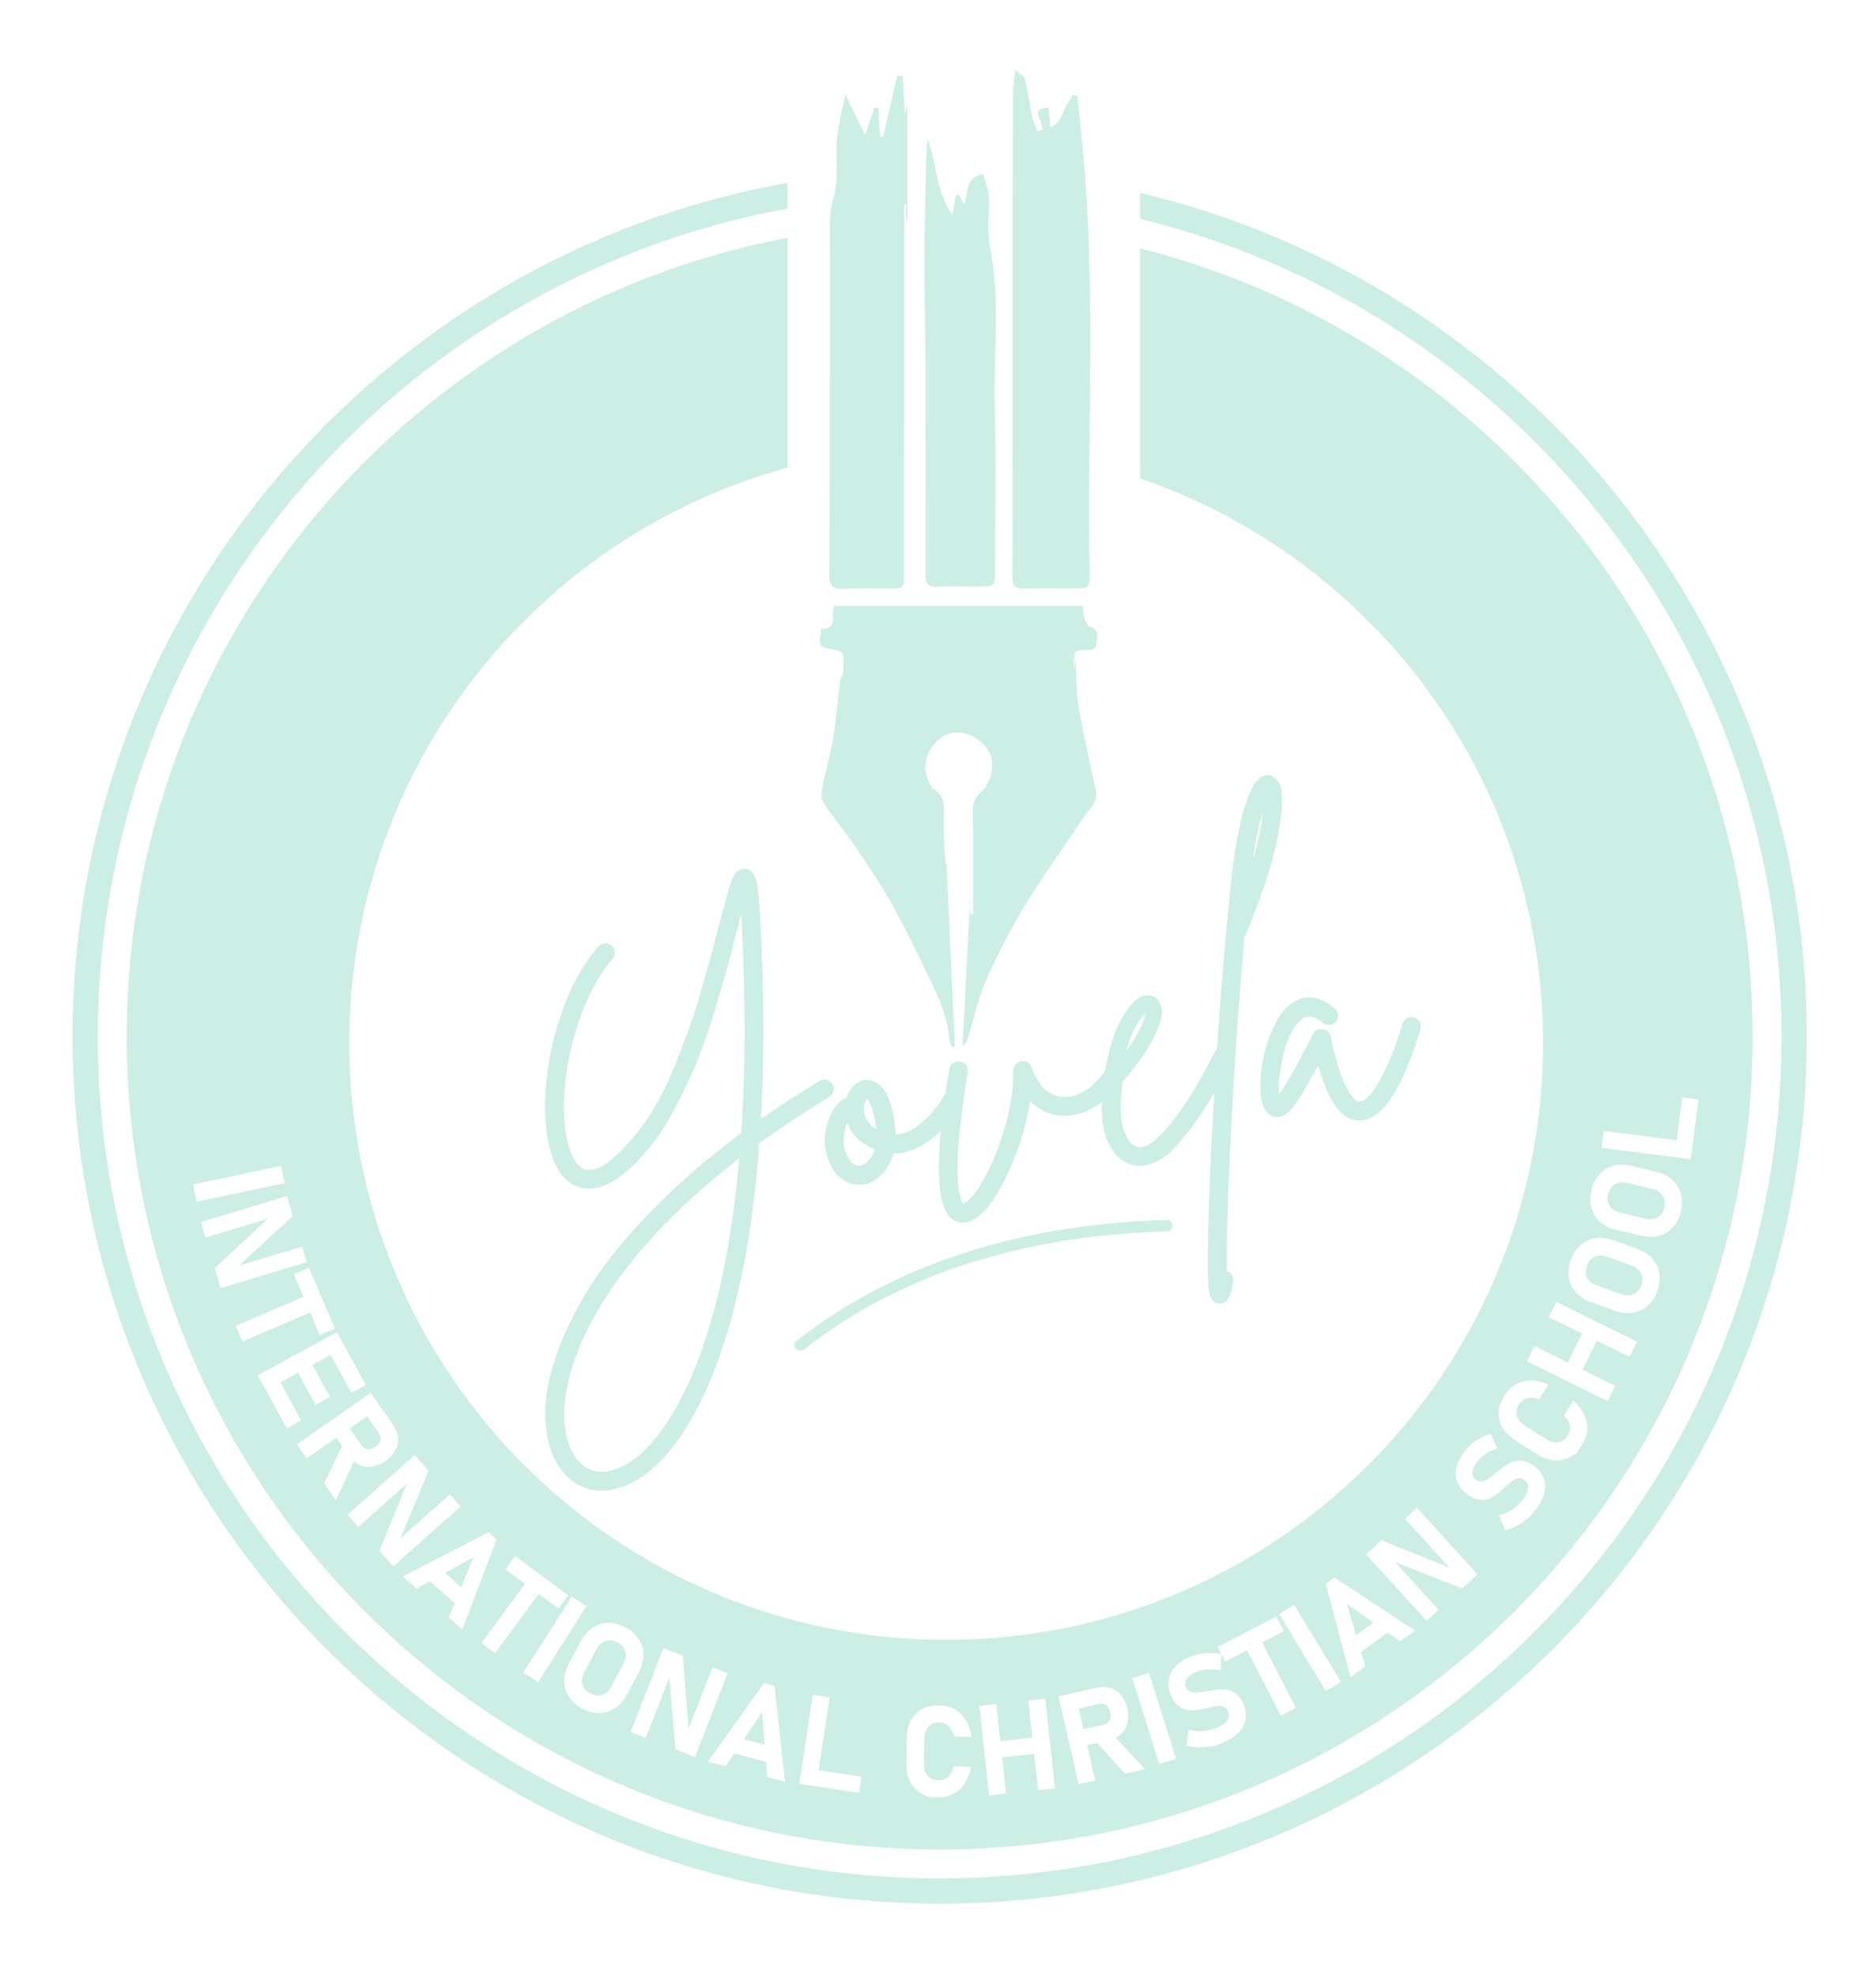 <svg width="132" height="139" viewBox="0 0 132 139" fill="none" xmlns="http://www.w3.org/2000/svg">
<path d="M57.8 44.239C59.001 44.263 58.41 43.239 58.699 42.629H76.206C76.229 42.896 76.208 43.197 76.291 43.466C76.362 43.701 76.511 44.038 76.695 44.09C77.407 44.293 77.167 44.827 77.152 45.258C77.136 45.752 76.746 45.717 76.378 45.725C75.533 45.741 75.476 45.849 75.614 47.066C75.635 46.852 75.655 46.639 75.687 46.307C75.744 47.451 75.724 48.482 75.864 49.489C76.046 50.791 76.351 52.077 76.614 53.367C76.757 54.07 76.901 54.775 77.086 55.469C77.345 56.432 76.599 56.965 76.175 57.613C74.872 59.603 73.447 61.517 72.212 63.548C71.157 65.284 70.205 67.098 69.386 68.956C68.795 70.299 68.499 71.772 68.063 73.185C68.017 73.335 67.921 73.471 67.73 73.585C67.902 70.205 68.075 66.825 68.248 63.446C68.231 63.443 68.215 63.44 68.199 63.438C68.223 63.733 68.248 64.028 68.272 64.324H68.466C68.466 61.896 68.483 59.467 68.454 57.04C68.447 56.449 68.648 56.038 69.08 55.663C69.811 55.028 70.031 53.534 69.538 52.795C68.829 51.732 67.541 51.246 66.595 51.684C65.502 52.19 64.845 53.547 65.205 54.63C65.312 54.953 65.465 55.343 65.722 55.515C66.388 55.963 66.445 56.57 66.426 57.272C66.397 58.442 66.419 59.611 66.544 60.78C66.575 60.7 66.607 60.621 66.595 60.649C66.791 64.917 66.991 69.276 67.191 73.635C67.126 73.645 67.061 73.656 66.996 73.665C66.931 73.522 66.82 73.383 66.809 73.237C66.673 71.231 65.721 69.511 64.876 67.76C64.158 66.272 63.426 64.785 62.606 63.352C61.834 62.004 60.963 60.709 60.087 59.425C59.392 58.404 58.572 57.464 57.915 56.421C57.722 56.114 57.83 55.564 57.911 55.148C58.109 54.135 58.43 53.144 58.593 52.128C58.817 50.735 58.937 49.325 59.115 47.925C59.14 47.735 59.289 47.56 59.312 47.37C59.351 47.047 59.312 46.716 59.347 46.392C59.395 45.927 59.142 45.775 58.743 45.72C57.634 45.568 57.569 45.465 57.8 44.239Z" fill="#CDEEE4"/>
<path d="M71.427 4.905C71.783 5.234 72.072 5.371 72.118 5.565C72.322 6.436 72.439 7.326 72.625 8.202C72.7 8.557 72.871 8.89 72.999 9.233L73.35 9.13C73.286 8.875 73.258 8.604 73.152 8.366C72.899 7.798 73.001 7.637 73.776 7.574C73.816 8.009 73.856 8.447 73.902 8.953C74.656 8.646 74.749 7.944 75.045 7.392C75.18 7.141 75.341 6.905 75.49 6.663C75.598 6.695 75.707 6.728 75.814 6.761C75.96 8.221 76.117 9.68 76.248 11.141C77.115 20.802 76.483 30.486 76.672 40.157C76.696 41.411 76.675 41.411 75.424 41.409C74.294 41.407 73.163 41.381 72.034 41.415C71.408 41.435 71.237 41.204 71.238 40.587C71.255 32.052 71.246 23.517 71.249 14.981C71.251 12.147 71.263 9.311 71.284 6.476C71.287 6.038 71.361 5.601 71.427 4.905Z" fill="#CDEEE4"/>
<path d="M63.748 15.524V14.411C63.713 14.41 63.678 14.408 63.644 14.407C63.635 14.599 63.618 14.792 63.618 14.985C63.613 23.445 63.611 31.906 63.606 40.367C63.606 41.413 63.603 41.411 62.585 41.411C61.48 41.411 60.373 41.377 59.271 41.428C58.549 41.461 58.343 41.114 58.346 40.488C58.361 37.303 58.38 34.117 58.385 30.933C58.392 26.238 58.378 21.543 58.397 16.849C58.401 15.914 58.346 14.929 58.614 14.058C59.077 12.556 58.744 11.05 58.912 9.559C59.015 8.647 59.26 7.75 59.478 6.662C60.027 7.773 60.459 8.648 60.879 9.498C61.077 8.898 61.293 8.248 61.507 7.596C61.604 7.593 61.701 7.59 61.797 7.587C61.842 8.259 61.888 8.931 61.934 9.603C62.002 9.605 62.069 9.607 62.138 9.609C62.471 8.179 62.805 6.749 63.138 5.319C63.261 5.325 63.385 5.33 63.508 5.335C63.561 6.22 63.614 7.103 63.671 8.042C63.718 7.852 63.757 7.699 63.842 7.358V15.504C63.811 15.511 63.779 15.517 63.748 15.524Z" fill="#CDEEE4"/>
<path d="M65.282 9.781C65.906 11.494 65.828 13.389 67.009 15.111C67.12 14.514 67.191 14.124 67.264 13.734C67.326 13.721 67.388 13.708 67.451 13.695C67.564 13.885 67.676 14.076 67.852 14.371C68.145 13.569 67.871 12.505 69.17 12.253C69.298 12.721 69.54 13.255 69.574 13.803C69.646 14.979 69.427 16.198 69.653 17.334C70.406 21.116 69.897 24.92 69.996 28.71C70.096 32.525 70.017 36.343 70.017 40.16C70.017 41.235 69.987 41.267 68.929 41.269C67.95 41.27 66.968 41.224 65.992 41.282C65.269 41.326 65.108 41.035 65.11 40.373C65.129 35.527 65.126 30.68 65.114 25.834C65.106 23.098 65.043 20.362 65.052 17.626C65.061 15.243 65.134 12.861 65.187 10.478C65.192 10.245 65.249 10.014 65.282 9.781Z" fill="#CDEEE4"/>
<path fill-rule="evenodd" clip-rule="evenodd" d="M42.339 104.878C41.678 104.878 41.066 104.705 40.513 104.362C39.791 103.915 39.233 103.214 38.856 102.282C38.507 101.392 38.342 100.349 38.366 99.18C38.39 98.014 38.679 96.65 39.223 95.128C39.763 93.61 40.558 92.023 41.582 90.41C42.609 88.795 44.051 87.031 45.867 85.166C47.666 83.314 49.783 81.481 52.16 79.716C52.466 75.127 52.467 70.031 52.164 64.567C52.163 64.547 52.162 64.527 52.161 64.507L52.158 64.461C52.156 64.419 52.154 64.379 52.151 64.338L51.854 65.477C51.557 66.636 51.313 67.565 51.124 68.263C50.934 68.959 50.644 69.943 50.235 71.271C49.834 72.572 49.443 73.696 49.072 74.614C48.703 75.526 48.243 76.522 47.707 77.575C47.169 78.632 46.615 79.544 46.061 80.285C44.147 82.745 42.517 83.819 41.089 83.6C40.1 83.464 39.356 82.74 38.883 81.45C38.454 80.266 38.283 78.745 38.376 76.928C38.468 75.116 38.843 73.236 39.489 71.34C40.138 69.435 41.016 67.84 42.098 66.599C42.214 66.466 42.37 66.389 42.547 66.371C42.733 66.353 42.895 66.406 43.031 66.525C43.166 66.644 43.242 66.795 43.26 66.975C43.277 67.16 43.224 67.323 43.104 67.46C42.155 68.566 41.37 70.011 40.77 71.754C40.168 73.502 39.811 75.236 39.712 76.906C39.613 78.568 39.757 79.945 40.14 81.004C40.438 81.79 40.829 82.227 41.302 82.3C42.19 82.437 43.434 81.48 44.993 79.474C45.441 78.9 45.882 78.228 46.303 77.477C46.727 76.724 47.121 75.885 47.476 74.989C47.841 74.065 48.166 73.222 48.438 72.479C48.717 71.724 49.009 70.819 49.305 69.787C49.603 68.749 49.828 67.951 49.98 67.396C50.132 66.844 50.33 66.095 50.575 65.149C51.03 63.389 51.338 62.313 51.517 61.861C51.778 61.204 52.171 61.104 52.462 61.129C52.705 61.151 53.033 61.304 53.205 61.91C53.325 62.331 53.416 63.178 53.484 64.498C53.771 69.58 53.791 74.365 53.544 78.727C54.84 77.814 56.222 76.916 57.655 76.057C57.801 75.966 57.969 75.939 58.149 75.979C58.327 76.02 58.466 76.116 58.561 76.263C58.656 76.416 58.683 76.583 58.642 76.763C58.6 76.943 58.504 77.08 58.354 77.175C56.597 78.248 54.942 79.341 53.431 80.426C53.026 85.972 52.174 90.749 50.897 94.624C49.962 97.496 48.818 99.843 47.495 101.599C46.159 103.374 44.725 104.437 43.231 104.76C43.164 104.788 43.071 104.812 42.976 104.827C42.759 104.862 42.546 104.878 42.339 104.878ZM52.018 81.493C47.661 84.864 44.377 88.358 42.253 91.885C41.1 93.792 40.323 95.648 39.943 97.398C39.566 99.135 39.62 100.616 40.105 101.8C40.372 102.468 40.757 102.958 41.251 103.256C41.743 103.552 42.294 103.622 42.929 103.476C44.154 103.199 45.373 102.242 46.552 100.632C47.746 99 48.785 96.835 49.639 94.197L49.639 94.195C50.789 90.69 51.589 86.418 52.018 81.493Z" fill="#CDEEE4"/>
<path fill-rule="evenodd" clip-rule="evenodd" d="M60.47 83.35C60.065 83.35 59.698 83.243 59.36 83.034C58.943 82.779 58.614 82.38 58.385 81.851C58.026 81.037 57.936 80.206 58.119 79.384C58.3 78.562 58.657 77.911 59.18 77.45C59.281 77.351 59.41 77.294 59.556 77.285C59.662 76.925 59.834 76.626 60.069 76.391C60.343 76.116 60.661 75.977 61.015 75.977H61.025C61.233 75.987 61.426 76.041 61.605 76.139C61.785 76.238 61.972 76.401 62.162 76.626C62.358 76.859 62.528 77.216 62.68 77.719C62.824 78.196 62.935 78.785 63.008 79.47C63.016 79.592 63.019 79.709 63.018 79.826C63.573 79.806 64.161 79.547 64.768 79.055C65.453 78.498 66.015 77.819 66.439 77.041C66.463 77 66.491 76.962 66.521 76.928C66.601 76.382 66.691 75.81 66.791 75.214C66.81 75.048 66.905 74.901 67.064 74.795C67.213 74.693 67.38 74.656 67.56 74.683C67.743 74.715 67.886 74.805 67.989 74.949C68.096 75.098 68.13 75.27 68.092 75.461C67.84 77.001 67.654 78.388 67.539 79.574C67.422 80.769 67.365 81.689 67.37 82.305C67.374 82.918 67.416 83.43 67.496 83.829C67.599 84.353 67.656 84.514 67.681 84.564C67.725 84.654 67.755 84.674 67.755 84.674C67.759 84.682 67.783 84.678 67.835 84.647C68.262 84.43 68.743 83.831 69.281 82.856C69.831 81.861 70.314 80.644 70.719 79.237C71.12 77.833 71.314 76.519 71.295 75.331C71.292 75.167 71.347 75.022 71.458 74.897C71.555 74.785 71.681 74.703 71.829 74.658C72.204 74.601 72.465 74.754 72.586 75.094C73.054 76.396 73.747 77.072 74.706 77.162C75.242 77.225 75.798 77.075 76.361 76.73C76.912 76.391 77.384 75.907 77.765 75.292C78.001 73.87 78.367 72.687 78.856 71.772C79.416 70.722 79.976 70.156 80.568 70.044C81.027 69.957 81.38 70.117 81.589 70.519C81.879 71.026 81.774 71.786 81.264 72.835C80.784 73.819 80.019 74.924 78.992 76.118C78.901 76.768 78.856 77.372 78.859 77.913C78.862 78.461 78.901 78.895 78.974 79.202C79.046 79.508 79.144 79.769 79.266 79.98C79.418 80.246 79.513 80.363 79.565 80.414C79.646 80.492 79.728 80.555 79.809 80.602C80.288 80.846 80.835 80.663 81.478 80.025C82.766 78.775 84.122 76.726 85.51 73.936C85.546 73.876 85.587 73.822 85.633 73.777C85.903 69.705 86.217 65.915 86.573 62.452C86.621 61.999 86.674 61.525 86.733 61.026C86.792 60.529 86.888 59.909 87.029 59.131C87.167 58.371 87.317 57.691 87.473 57.11C87.631 56.524 87.832 55.982 88.07 55.497C88.33 54.971 88.609 54.672 88.923 54.582C89.254 54.465 89.57 54.55 89.825 54.825C90.302 55.337 90.338 56.614 89.934 58.729C89.543 60.778 88.755 63.19 87.595 65.899L87.561 65.951C87.175 70.3 86.86 74.871 86.624 79.537C86.389 84.114 86.287 87.436 86.316 89.418C86.461 89.465 86.578 89.549 86.665 89.67C86.771 89.82 86.804 89.993 86.765 90.183C86.71 90.482 86.664 90.711 86.627 90.865C86.587 91.034 86.513 91.205 86.406 91.374C86.282 91.568 86.126 91.682 85.941 91.713C85.897 91.719 85.854 91.721 85.809 91.721C85.78 91.721 85.75 91.72 85.719 91.717C85.478 91.673 85.19 91.506 85.076 90.947C84.998 90.558 84.968 89.595 84.987 88.084C85.003 86.246 85.083 83.795 85.225 80.802C85.292 79.472 85.364 78.165 85.439 76.883C84.405 78.652 83.389 80.028 82.403 80.991C81.83 81.547 81.218 81.879 80.582 81.98C80.446 82 80.312 82.012 80.181 82.012C79.829 82.012 79.496 81.934 79.188 81.78C78.941 81.65 78.712 81.463 78.501 81.223C78.292 80.985 78.087 80.638 77.892 80.189C77.697 79.74 77.576 79.125 77.535 78.36C77.521 78.097 77.518 77.819 77.528 77.525C77.351 77.662 77.166 77.787 76.975 77.9C76.181 78.372 75.367 78.563 74.567 78.482C73.761 78.404 73.06 78.058 72.479 77.45C72.271 78.85 71.872 80.275 71.291 81.689C70.871 82.739 70.409 83.638 69.919 84.361C69.419 85.101 68.927 85.596 68.459 85.832C68.281 85.918 68.108 85.975 67.942 86.002C67.867 86.013 67.794 86.019 67.721 86.019C67.461 86.019 67.223 85.941 67.011 85.786C66.132 85.134 65.861 83.088 66.197 79.569C65.96 79.799 65.709 80.013 65.444 80.211C64.607 80.835 63.759 81.151 62.919 81.151H62.867C62.711 81.72 62.452 82.201 62.095 82.582C61.705 83.002 61.258 83.254 60.769 83.332C60.667 83.343 60.568 83.35 60.47 83.35ZM61.009 77.327C60.988 77.345 60.959 77.376 60.92 77.434C60.854 77.535 60.811 77.665 60.793 77.829C60.752 78.157 60.819 78.48 60.992 78.793C61.125 79.035 61.348 79.25 61.657 79.433C61.627 79.108 61.582 78.826 61.525 78.595C61.455 78.311 61.389 78.081 61.329 77.909C61.272 77.745 61.212 77.612 61.15 77.512C61.073 77.394 61.03 77.345 61.009 77.327ZM59.622 79.007C59.484 79.285 59.4 79.608 59.373 79.973C59.336 80.492 59.407 80.931 59.588 81.279C59.843 81.833 60.16 82.068 60.559 82.005C60.749 81.975 60.945 81.846 61.141 81.621C61.318 81.419 61.457 81.167 61.558 80.866C60.567 80.468 59.918 79.844 59.622 79.007ZM80.592 71.298C80.066 71.756 79.614 72.642 79.239 73.95C80.055 72.83 80.506 71.945 80.592 71.298ZM88.842 57.179C88.579 58.039 88.348 59.149 88.152 60.503C88.522 59.215 88.754 58.104 88.842 57.179Z" fill="#CDEEE4"/>
<path d="M95.589 78.84C95.598 78.84 95.608 78.84 95.617 78.84C95.719 78.84 95.813 78.835 95.898 78.821C97.387 78.586 98.713 76.488 99.954 72.399C99.996 72.231 99.977 72.067 99.895 71.907C99.81 71.747 99.682 71.638 99.51 71.583C99.339 71.528 99.17 71.544 99.009 71.627C98.848 71.709 98.736 71.847 98.673 72.041C98.287 73.335 97.874 74.433 97.444 75.304C97.02 76.163 96.652 76.76 96.35 77.079C96.078 77.366 95.845 77.513 95.613 77.506C95.568 77.512 95.525 77.503 95.474 77.476C95.439 77.456 95.347 77.388 95.145 77.151C94.989 76.971 94.837 76.728 94.691 76.43C94.544 76.131 94.371 75.67 94.173 75.061C93.974 74.448 93.793 73.731 93.633 72.928C93.563 72.624 93.359 72.441 93.059 72.406C92.76 72.374 92.529 72.493 92.383 72.75L92.031 73.446C91.277 74.924 90.618 76.085 90.076 76.891L90.069 76.899C90.049 76.928 90.029 76.956 90.009 76.982C89.938 76.46 90.004 75.672 90.207 74.631C90.46 73.34 90.881 72.4 91.461 71.835C91.753 71.545 92.239 71.243 93.063 71.964C93.2 72.082 93.363 72.135 93.547 72.117C93.727 72.1 93.879 72.023 93.996 71.89C94.116 71.753 94.169 71.591 94.151 71.406C94.134 71.226 94.058 71.074 93.922 70.955C92.971 70.121 92.031 69.949 91.132 70.442C90.529 70.754 90.015 71.369 89.607 72.269C89.207 73.147 88.936 74.041 88.798 74.93C88.66 75.823 88.64 76.588 88.737 77.198C88.845 78 89.155 78.458 89.646 78.557C90.153 78.698 90.674 78.389 91.196 77.628C91.663 76.914 92.184 76.019 92.746 74.963C93.467 77.53 94.397 78.799 95.589 78.84Z" fill="#CDEEE4"/>
<path d="M56.587 94.935C63.863 89.204 72.986 86.874 82.12 86.638C82.638 86.625 82.64 85.819 82.12 85.832C72.756 86.073 63.463 88.5 56.017 94.365C55.61 94.686 56.184 95.252 56.587 94.935Z" fill="#CDEEE4"/>
<path d="M80.217 13.566V15.393C106.093 21.737 125.354 45.116 125.354 72.92C125.354 105.582 98.781 132.154 66.119 132.154C33.458 132.154 6.885 105.582 6.885 72.92C6.885 43.913 27.849 19.726 55.418 14.671V12.863C26.861 17.939 5.104 42.927 5.104 72.92C5.104 106.564 32.475 133.935 66.119 133.935C99.764 133.935 127.135 106.564 127.135 72.92C127.135 44.128 107.084 19.947 80.217 13.566Z" fill="#CDEEE4"/>
<path d="M117.106 84.367C117.054 84.189 116.957 84.036 116.813 83.911C116.67 83.786 116.49 83.698 116.276 83.647L114.471 83.221C114.256 83.169 114.056 83.168 113.872 83.216C113.688 83.263 113.532 83.355 113.406 83.492C113.28 83.629 113.192 83.803 113.142 84.011C113.092 84.221 113.094 84.415 113.145 84.594C113.197 84.773 113.294 84.925 113.438 85.05C113.581 85.175 113.761 85.263 113.975 85.314L115.78 85.742C115.995 85.792 116.195 85.793 116.379 85.746C116.563 85.699 116.719 85.607 116.845 85.47C116.971 85.332 117.059 85.159 117.109 84.95C117.158 84.741 117.157 84.547 117.106 84.367Z" fill="#CDEEE4"/>
<path d="M115.312 89.358C115.441 89.498 115.521 89.66 115.553 89.844C115.584 90.028 115.564 90.221 115.492 90.423C115.42 90.625 115.314 90.788 115.173 90.91C115.033 91.033 114.868 91.108 114.679 91.134C114.491 91.162 114.293 91.138 114.085 91.064L112.337 90.442C112.13 90.367 111.961 90.26 111.833 90.121C111.703 89.98 111.623 89.819 111.591 89.635C111.56 89.451 111.58 89.258 111.652 89.056C111.724 88.853 111.831 88.691 111.972 88.568C112.112 88.446 112.277 88.371 112.465 88.345C112.653 88.317 112.852 88.341 113.059 88.415L114.807 89.037C115.015 89.112 115.183 89.218 115.312 89.358Z" fill="#CDEEE4"/>
<path d="M24.606 100.487L25.455 101.705C25.525 101.805 25.611 101.875 25.715 101.916C25.817 101.958 25.93 101.966 26.052 101.944C26.174 101.921 26.297 101.868 26.42 101.786C26.541 101.701 26.634 101.605 26.698 101.498C26.761 101.393 26.791 101.284 26.788 101.173C26.785 101.061 26.748 100.954 26.677 100.852L25.827 99.635L24.606 100.487Z" fill="#CDEEE4"/>
<path d="M31.318 110.659L32.447 111.668L33.321 109.553L31.318 110.659Z" fill="#CDEEE4"/>
<path d="M42.098 119.294C42.284 119.29 42.456 119.234 42.613 119.127C42.77 119.02 42.901 118.869 43.005 118.674L43.875 117.036C43.979 116.841 44.031 116.649 44.032 116.458C44.033 116.268 43.983 116.094 43.882 115.937C43.782 115.78 43.636 115.651 43.447 115.55C43.257 115.449 43.069 115.401 42.882 115.406C42.696 115.41 42.524 115.466 42.367 115.573C42.21 115.68 42.079 115.831 41.975 116.026L41.105 117.664C41.001 117.859 40.949 118.051 40.949 118.242C40.947 118.432 40.997 118.606 41.098 118.762C41.199 118.92 41.344 119.049 41.533 119.15C41.723 119.251 41.912 119.299 42.098 119.294Z" fill="#CDEEE4"/>
<path d="M53.807 122.741L52.342 122.358L53.621 120.46L53.807 122.741Z" fill="#CDEEE4"/>
<path d="M95.415 115.043L94.77 112.847L96.645 114.16L95.415 115.043Z" fill="#CDEEE4"/>
<path d="M77.353 119.879L75.905 120.209L76.236 121.661L77.684 121.331C77.803 121.303 77.901 121.251 77.978 121.17C78.055 121.09 78.106 120.989 78.13 120.868C78.155 120.746 78.152 120.613 78.122 120.467C78.089 120.323 78.035 120.202 77.96 120.102C77.885 120.003 77.796 119.934 77.692 119.895C77.588 119.857 77.475 119.851 77.353 119.879Z" fill="#CDEEE4"/>
<path fill-rule="evenodd" clip-rule="evenodd" d="M66.12 130.123C34.527 130.123 8.916 104.512 8.916 72.919C8.916 44.986 28.943 21.743 55.418 16.73V32.892C37.643 37.78 24.581 54.048 24.581 73.377C24.581 96.57 43.383 115.373 66.577 115.373C89.771 115.373 108.573 96.57 108.573 73.377C108.573 54.959 96.713 39.323 80.217 33.659V17.47C104.992 23.75 123.324 46.192 123.324 72.919C123.324 104.512 97.713 130.123 66.12 130.123ZM119.12 80.377L119.121 80.377L118.969 81.561L112.688 80.755L112.84 79.572L117.98 80.231L118.368 77.208L119.509 77.354L119.12 80.377ZM117.709 86.338C117.441 86.635 117.112 86.835 116.725 86.94C116.338 87.046 115.918 87.045 115.466 86.937L113.72 86.525C113.268 86.418 112.893 86.23 112.593 85.963C112.294 85.695 112.091 85.369 111.983 84.983C111.876 84.599 111.875 84.183 111.981 83.737C112.087 83.29 112.274 82.919 112.542 82.623C112.81 82.327 113.139 82.126 113.526 82.022C113.913 81.916 114.333 81.917 114.785 82.024L116.531 82.437C116.983 82.544 117.359 82.731 117.658 82.999C117.957 83.266 118.16 83.593 118.268 83.978C118.375 84.363 118.376 84.778 118.27 85.225C118.164 85.671 117.978 86.042 117.709 86.338ZM114.893 92.359C115.289 92.297 115.637 92.134 115.936 91.869C116.235 91.604 116.462 91.256 116.616 90.823C116.77 90.391 116.815 89.978 116.75 89.584C116.686 89.189 116.519 88.843 116.252 88.544C115.983 88.245 115.631 88.018 115.193 87.862L113.503 87.26C113.065 87.104 112.648 87.057 112.252 87.12C111.855 87.182 111.507 87.345 111.208 87.61C110.909 87.874 110.682 88.223 110.528 88.656C110.374 89.088 110.329 89.501 110.394 89.895C110.458 90.29 110.625 90.636 110.893 90.935C111.161 91.234 111.514 91.461 111.951 91.617L113.641 92.219C114.079 92.375 114.496 92.422 114.893 92.359ZM113.647 97.505L111.347 96.371L112.352 94.332L114.653 95.466L115.181 94.396L109.502 91.595L108.974 92.665L111.322 93.823L110.316 95.862L107.968 94.704L107.441 95.775L113.12 98.576L113.647 97.505ZM110.427 102.522L110.937 102.238C110.937 102.238 111.067 102.036 111.327 101.63C111.542 101.295 111.661 100.95 111.685 100.594C111.709 100.239 111.639 99.887 111.474 99.539C111.309 99.19 111.055 98.857 110.71 98.54L110.043 99.581C110.198 99.732 110.311 99.888 110.385 100.048C110.458 100.209 110.489 100.369 110.478 100.528C110.468 100.687 110.416 100.839 110.322 100.986C110.201 101.175 110.06 101.31 109.899 101.392C109.737 101.475 109.561 101.505 109.37 101.48C109.178 101.456 108.979 101.377 108.771 101.244L107.308 100.306C107.1 100.173 106.944 100.025 106.841 99.861C106.738 99.696 106.69 99.523 106.697 99.341C106.705 99.16 106.769 98.976 106.89 98.787C106.982 98.643 107.098 98.535 107.239 98.46C107.379 98.386 107.538 98.349 107.715 98.346C107.892 98.344 108.082 98.381 108.283 98.454L108.95 97.413C108.519 97.23 108.111 97.136 107.725 97.132C107.34 97.128 106.99 97.212 106.677 97.384C106.363 97.555 106.099 97.809 105.885 98.143C105.625 98.549 105.481 98.947 105.452 99.335C105.424 99.724 105.51 100.089 105.71 100.431C105.91 100.773 106.22 101.079 106.64 101.348L108.104 102.285C108.524 102.555 108.931 102.709 109.326 102.747C109.72 102.787 110.087 102.711 110.427 102.522ZM107.377 106.914C107.605 106.726 107.718 106.632 107.718 106.632C107.718 106.632 107.813 106.514 108.001 106.278C108.318 105.881 108.53 105.494 108.637 105.117C108.745 104.74 108.745 104.389 108.637 104.062C108.531 103.735 108.319 103.446 108.003 103.194L107.997 103.189C107.661 102.921 107.34 102.78 107.033 102.766C106.727 102.752 106.446 102.815 106.191 102.955C105.937 103.096 105.654 103.298 105.342 103.562C105.329 103.574 105.316 103.585 105.303 103.595C105.29 103.605 105.276 103.615 105.263 103.627C105.254 103.634 105.245 103.642 105.237 103.65L105.236 103.65C105.228 103.659 105.219 103.666 105.21 103.674C104.993 103.857 104.817 103.994 104.682 104.083C104.548 104.172 104.406 104.225 104.259 104.241C104.111 104.257 103.965 104.207 103.822 104.093L103.818 104.091C103.648 103.955 103.579 103.771 103.609 103.539C103.64 103.307 103.77 103.049 103.997 102.763C104.15 102.572 104.345 102.402 104.583 102.252C104.821 102.103 105.082 101.985 105.366 101.899L104.891 100.874C104.656 100.946 104.428 101.04 104.21 101.155C103.991 101.271 103.788 101.405 103.6 101.557C103.411 101.71 103.246 101.874 103.105 102.051C102.797 102.437 102.595 102.814 102.497 103.181C102.398 103.549 102.406 103.895 102.519 104.218C102.632 104.542 102.849 104.832 103.168 105.087L103.172 105.09C103.533 105.378 103.872 105.524 104.19 105.529C104.508 105.533 104.792 105.457 105.044 105.302C105.297 105.146 105.581 104.924 105.897 104.634L105.967 104.567C105.975 104.562 105.981 104.557 105.986 104.551C105.988 104.548 105.99 104.546 105.993 104.543C105.997 104.54 106 104.538 106.004 104.536C106.184 104.37 106.34 104.242 106.472 104.151C106.604 104.06 106.739 104.007 106.876 103.994C107.013 103.98 107.147 104.026 107.278 104.131L107.282 104.134C107.47 104.285 107.549 104.485 107.519 104.735C107.488 104.985 107.351 105.262 107.109 105.567C106.899 105.83 106.652 106.052 106.367 106.234C106.083 106.416 105.786 106.54 105.478 106.606L105.903 107.652C106.157 107.598 106.409 107.509 106.66 107.384C106.91 107.258 107.149 107.102 107.377 106.914ZM13.58 83.336L13.836 84.547L20.031 83.239L19.776 82.029L13.58 83.336ZM20.186 84.155L20.607 85.552L16.817 89.045L21.257 87.708L21.586 88.8L15.527 90.626L15.104 89.221L18.828 85.756L14.457 87.073L14.128 85.98L20.186 84.155ZM23.561 93.476L21.74 89.206L20.682 89.657L21.359 91.244L16.592 93.277L17.06 94.374L21.827 92.341L22.504 93.927L23.561 93.476ZM25.736 97.446L24.727 97.998L23.264 95.323L21.981 96.025L23.213 98.28L22.205 98.832L20.972 96.577L19.726 97.258L21.189 99.933L20.18 100.485L18.145 96.764L23.7 93.725L25.736 97.446ZM23.663 101.145L21.573 102.603L20.89 101.623L26.087 97.998L27.674 100.273C27.874 100.558 27.985 100.854 28.007 101.161C28.03 101.468 27.965 101.762 27.814 102.045C27.663 102.327 27.432 102.577 27.123 102.793C26.813 103.009 26.499 103.139 26.182 103.183C25.864 103.229 25.565 103.186 25.284 103.058C25.148 102.996 25.022 102.916 24.906 102.817L23.631 105.552L22.804 104.367L24.077 101.738L23.663 101.145ZM29.184 102.369L30.153 103.46L28.183 108.222L31.648 105.142L32.406 105.995L27.676 110.199L26.702 109.102L28.624 104.393L25.212 107.425L24.454 106.572L29.184 102.369ZM30.251 111.248L29.31 111.768L28.352 110.912L34.376 107.804L34.941 108.308L32.528 114.643L31.57 113.788L31.981 112.793L30.251 111.248ZM36.243 109.483L39.979 112.239L39.297 113.164L37.909 112.14L34.833 116.311L33.873 115.603L36.949 111.432L35.561 110.409L36.243 109.483ZM36.819 117.676L37.862 118.341L41.268 113.002L40.225 112.337L36.819 117.676ZM40.039 119.378C39.82 119.044 39.709 118.676 39.706 118.274C39.702 117.872 39.809 117.467 40.027 117.057L40.869 115.473C41.087 115.062 41.364 114.747 41.698 114.525C42.033 114.303 42.401 114.189 42.8 114.183C43.2 114.177 43.602 114.281 44.007 114.497C44.412 114.712 44.724 114.987 44.942 115.322C45.16 115.656 45.271 116.024 45.275 116.426C45.278 116.828 45.171 117.233 44.953 117.643L44.111 119.227C43.893 119.638 43.616 119.953 43.282 120.175C42.947 120.396 42.58 120.511 42.181 120.517C41.781 120.523 41.379 120.419 40.973 120.203C40.569 119.988 40.257 119.713 40.039 119.378ZM48.039 116.482L46.679 115.952L44.378 121.846L45.441 122.261L47.101 118.009L47.531 123.076L48.898 123.61L51.199 117.716L50.136 117.301L48.45 121.62L48.039 116.482ZM51.061 124.26L51.662 123.368L53.906 123.955L53.993 125.027L55.237 125.351L54.494 118.613L53.761 118.421L49.818 123.936L51.061 124.26ZM56.251 125.508L57.19 119.246L58.37 119.422L57.602 124.548L60.616 125L60.446 126.137L56.251 125.508ZM97.193 108.375L96.116 109.358L100.38 114.033L101.223 113.264L98.147 109.892L102.88 111.752L103.965 110.763L99.7 106.089L98.857 106.858L101.981 110.282L97.193 108.375ZM95.758 116.212L96.061 117.244L95.017 117.994L93.291 111.437L93.906 110.995L99.566 114.727L98.523 115.476L97.642 114.859L95.758 116.212ZM94.349 118.332L93.292 118.974L90.009 113.56L91.067 112.918L94.349 118.332ZM87.745 116.099L86.214 116.89L85.685 115.87L89.809 113.737L90.337 114.758L88.805 115.55L91.185 120.154L90.126 120.702L87.745 116.099ZM85.567 122.802L85.13 122.879C84.839 122.93 84.554 122.948 84.275 122.934C83.995 122.919 83.731 122.872 83.484 122.793L83.631 121.674C83.932 121.769 84.251 121.808 84.588 121.79C84.925 121.772 85.249 121.7 85.562 121.575C85.923 121.43 86.179 121.256 86.329 121.054C86.479 120.852 86.51 120.638 86.42 120.415L86.418 120.411C86.356 120.255 86.261 120.148 86.136 120.092C86.01 120.036 85.867 120.016 85.707 120.03C85.547 120.043 85.348 120.078 85.11 120.133C85.106 120.133 85.102 120.134 85.098 120.134C85.094 120.135 85.09 120.136 85.087 120.138L85.082 120.139L85.078 120.14C85.076 120.141 85.073 120.141 85.07 120.141L85.066 120.142L85.063 120.142L84.969 120.166C84.551 120.262 84.194 120.315 83.897 120.326C83.601 120.337 83.317 120.262 83.042 120.101C82.768 119.941 82.545 119.646 82.374 119.218L82.372 119.213C82.22 118.833 82.174 118.475 82.236 118.137C82.298 117.799 82.462 117.495 82.729 117.224C82.995 116.953 83.358 116.725 83.816 116.542C84.026 116.457 84.251 116.396 84.49 116.356C84.729 116.317 84.972 116.3 85.219 116.308C85.466 116.315 85.709 116.346 85.95 116.399L85.857 117.525C85.568 117.459 85.283 117.433 85.002 117.446C84.721 117.458 84.467 117.51 84.24 117.601C83.901 117.736 83.661 117.898 83.52 118.084C83.378 118.271 83.349 118.465 83.43 118.667L83.431 118.671C83.499 118.841 83.601 118.955 83.738 119.015C83.874 119.074 84.023 119.099 84.185 119.087C84.346 119.075 84.566 119.044 84.845 118.991L84.855 118.99L84.862 118.988L84.868 118.987L84.873 118.986L84.875 118.985L84.88 118.984C84.885 118.983 84.89 118.981 84.895 118.98L84.902 118.979L84.907 118.978L84.915 118.977L84.919 118.976L84.92 118.976L84.933 118.974L84.939 118.973L84.946 118.972L84.956 118.97L84.965 118.969C84.976 118.968 84.988 118.966 85 118.964L85.009 118.962L85.016 118.96C85.417 118.884 85.763 118.848 86.053 118.851C86.344 118.855 86.62 118.939 86.879 119.102C87.139 119.266 87.349 119.546 87.508 119.945L87.511 119.954C87.661 120.328 87.702 120.684 87.635 121.021C87.566 121.358 87.392 121.664 87.113 121.938C86.834 122.213 86.458 122.444 85.987 122.634L85.567 122.802ZM81.569 124.113L82.749 123.742L80.852 117.701L79.672 118.072L81.569 124.113ZM76.492 122.782L77.198 122.621L79.156 124.788L80.565 124.467L78.51 122.258C78.645 122.187 78.766 122.1 78.875 121.997C79.099 121.786 79.25 121.525 79.328 121.213C79.406 120.902 79.403 120.563 79.319 120.195C79.235 119.827 79.091 119.519 78.885 119.272C78.68 119.026 78.432 118.856 78.139 118.762C77.847 118.668 77.531 118.659 77.192 118.737L74.486 119.353L75.895 125.531L77.058 125.266L76.492 122.782ZM73.548 119.522L72.361 119.649L72.642 122.252L70.382 122.496L70.101 119.894L68.915 120.022L69.594 126.317L70.78 126.189L70.505 123.639L72.766 123.395L73.041 125.946L74.227 125.817L73.548 119.522ZM64.791 126.149C65.13 126.339 65.3 126.434 65.3 126.434C65.3 126.434 65.541 126.438 66.023 126.446C66.421 126.452 66.777 126.372 67.091 126.206C67.406 126.04 67.669 125.795 67.879 125.472C68.088 125.148 68.238 124.757 68.327 124.296L67.09 124.277C67.043 124.488 66.971 124.666 66.873 124.813C66.774 124.96 66.655 125.07 66.514 125.145C66.374 125.22 66.217 125.255 66.042 125.253C65.819 125.249 65.629 125.2 65.474 125.106C65.319 125.012 65.201 124.877 65.121 124.702C65.041 124.526 65.003 124.315 65.007 124.068L65.035 122.331C65.039 122.084 65.085 121.874 65.17 121.7C65.255 121.525 65.377 121.393 65.535 121.305C65.694 121.216 65.884 121.173 66.108 121.176C66.279 121.179 66.434 121.221 66.57 121.302C66.707 121.383 66.823 121.497 66.917 121.647C67.012 121.797 67.081 121.977 67.124 122.186L68.361 122.207C68.29 121.744 68.154 121.347 67.955 121.018C67.756 120.688 67.501 120.434 67.19 120.258C66.88 120.081 66.525 119.99 66.127 119.984C65.646 119.976 65.232 120.062 64.886 120.242C64.541 120.423 64.275 120.688 64.089 121.037C63.904 121.387 63.807 121.812 63.799 122.311L63.77 124.048C63.763 124.548 63.845 124.975 64.02 125.331C64.194 125.686 64.451 125.959 64.791 126.149Z" fill="#CDEEE4"/>
</svg>

